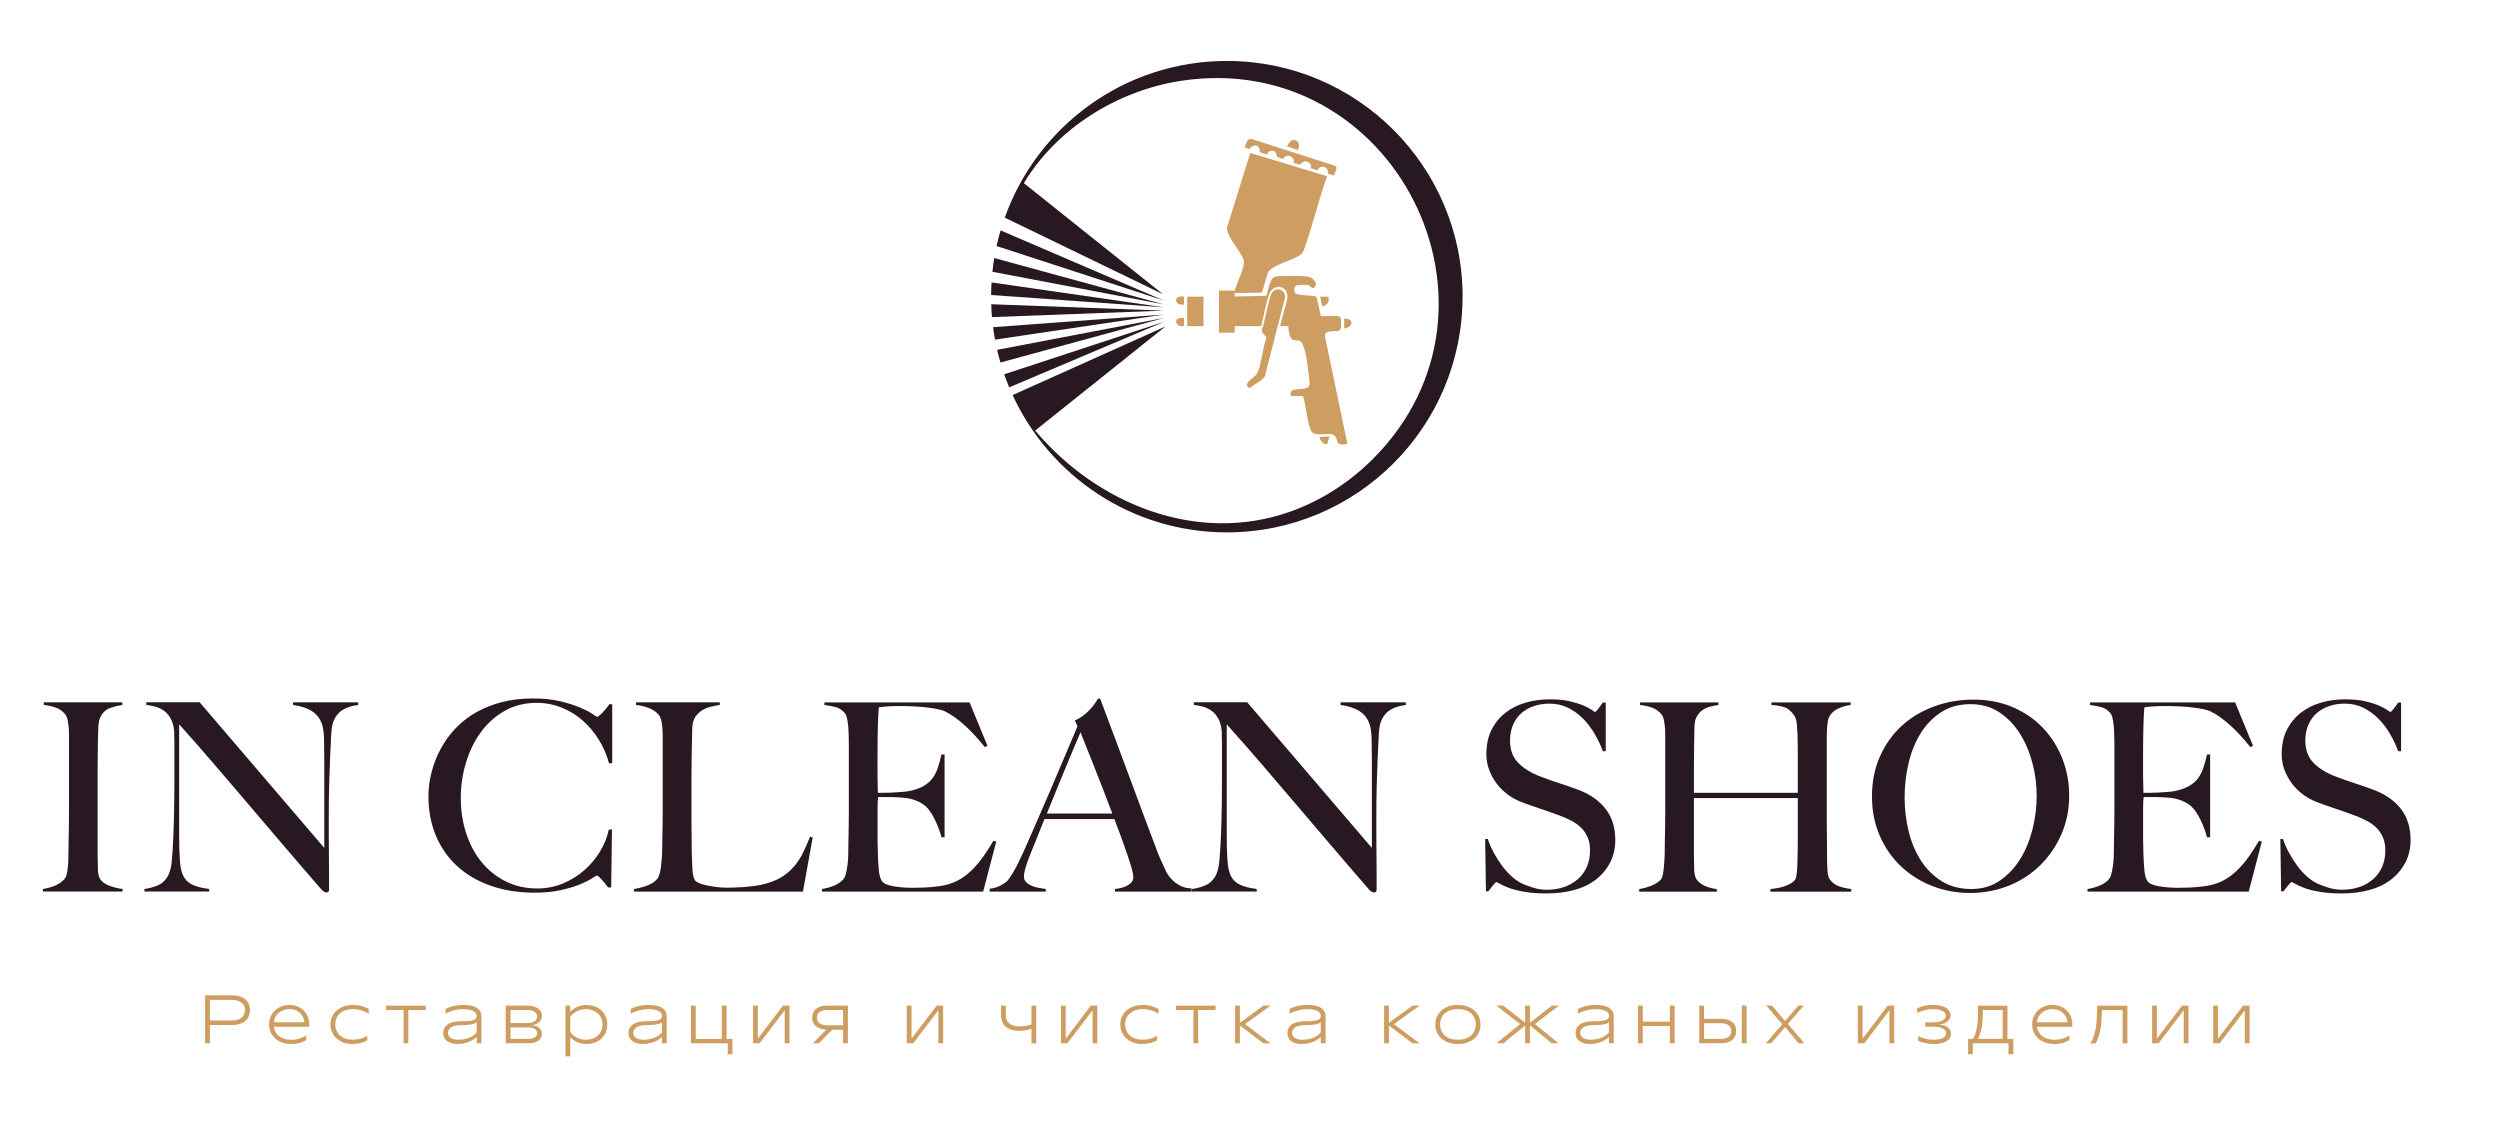 <?xml version="1.0" encoding="UTF-8"?>
<svg id="Layer_1" xmlns="http://www.w3.org/2000/svg" width="518.53" height="235.88" version="1.1" viewBox="0 0 518.53 235.88">
  <!-- Generator: Adobe Illustrator 29.1.0, SVG Export Plug-In . SVG Version: 2.1.0 Build 142)  -->
  <defs>
    <style>
      .st0 {
        fill: #281822;
      }

      .st1 {
        fill: #ce9d61;
      }
    </style>
  </defs>
  <g>
    <g>
      <path class="st1" d="M43.53,216.39h-.99v-9.95h5.46c.84,0,1.55.13,2.13.38.58.26,1.01.61,1.29,1.07.28.46.43,1,.43,1.63s-.14,1.17-.43,1.63-.72.82-1.29,1.08c-.58.26-1.29.38-2.13.38h-4.62v-.95h4.62c.93,0,1.63-.2,2.1-.58.47-.39.71-.91.71-1.56s-.24-1.16-.71-1.55c-.47-.39-1.17-.58-2.1-.58h-4.46v8.99Z"/>
      <path class="st1" d="M60.43,216.54c-.94,0-1.75-.17-2.45-.53-.7-.35-1.23-.83-1.61-1.44s-.56-1.3-.56-2.08.18-1.46.54-2.07c.36-.62.86-1.1,1.5-1.45.64-.35,1.37-.53,2.18-.53s1.51.17,2.13.52,1.11.82,1.46,1.43c.35.61.52,1.31.52,2.1v.46h-7.33c.07.54.25,1.01.56,1.42.31.41.72.72,1.25.95.53.23,1.13.34,1.81.34.63,0,1.23-.09,1.8-.28.56-.19,1-.4,1.3-.64v.98c-.3.21-.74.4-1.3.57-.56.17-1.16.25-1.8.25ZM63.15,212.03c-.05-.49-.2-.95-.46-1.36-.25-.41-.61-.74-1.06-.99-.45-.25-.97-.37-1.56-.37-.62,0-1.16.12-1.64.36s-.86.56-1.14.97-.45.88-.48,1.39h6.34Z"/>
      <path class="st1" d="M73.08,216.54c-.88,0-1.67-.17-2.35-.53-.69-.35-1.22-.83-1.61-1.45-.38-.62-.58-1.31-.58-2.07s.19-1.46.58-2.07c.38-.62.93-1.1,1.63-1.45.7-.35,1.52-.53,2.44-.53.67,0,1.29.08,1.85.24.56.16,1.04.36,1.43.58v.99c-.4-.26-.88-.47-1.43-.66-.56-.18-1.17-.28-1.85-.28-.75,0-1.4.13-1.95.4-.55.27-.97.64-1.26,1.12-.29.48-.44,1.03-.44,1.65s.15,1.16.44,1.64c.29.48.71.85,1.24,1.12s1.15.4,1.85.4,1.29-.08,1.85-.25c.56-.17.98-.36,1.26-.57v.95c-.28.2-.71.38-1.27.53-.56.15-1.18.23-1.84.23Z"/>
      <path class="st1" d="M83.7,216.39v-6.9h-3.61v-.91h8.21v.91h-3.61v6.9h-.99Z"/>
      <path class="st1" d="M94.97,216.54c-1,0-1.75-.21-2.27-.62-.52-.41-.77-.97-.77-1.67,0-.74.31-1.33.92-1.77.61-.44,1.57-.66,2.88-.66.87,0,1.53-.04,1.99-.13.45-.09.76-.21.91-.36.15-.16.23-.37.23-.63s-.09-.49-.27-.69-.48-.37-.9-.5c-.42-.13-.97-.19-1.64-.19-.71,0-1.4.1-2.07.29-.67.2-1.2.42-1.58.66v-.98c.32-.22.82-.41,1.49-.59.67-.18,1.41-.26,2.2-.26.89,0,1.62.1,2.17.3s.96.47,1.21.82.38.76.38,1.22v5.61h-1v-1.32c-.21.23-.5.46-.88.68-.38.23-.83.42-1.34.56-.52.15-1.07.22-1.66.22ZM95.2,215.65c.58,0,1.11-.08,1.61-.23.49-.16.91-.35,1.26-.58s.61-.47.79-.7v-2.13c-.05.1-.2.19-.45.29s-.61.18-1.07.24c-.46.06-1.01.09-1.66.09-.96,0-1.66.15-2.1.44-.44.29-.66.67-.66,1.14s.19.8.56,1.06c.37.26.95.39,1.71.39Z"/>
      <path class="st1" d="M104.89,216.39v-7.81h4.38c.69,0,1.27.1,1.74.28.47.19.82.44,1.04.76.23.32.34.67.34,1.07,0,.33-.08.64-.25.92-.17.28-.4.51-.7.69-.3.18-.65.28-1.05.31v.07c.66.05,1.16.23,1.5.55.34.32.5.71.5,1.19,0,.58-.24,1.05-.72,1.42-.48.37-1.19.55-2.13.55h-4.65ZM109.48,215.48c.65,0,1.14-.11,1.45-.33s.47-.5.47-.85-.15-.65-.46-.87c-.31-.22-.79-.33-1.46-.33h-3.76v-.91h3.51c.75,0,1.3-.12,1.65-.37.35-.25.53-.58.53-.99s-.18-.73-.53-.98c-.35-.25-.9-.37-1.65-.37h-3.34v5.99h3.59Z"/>
      <path class="st1" d="M117.29,219.09v-10.51h.99v1.21h.07c.29-.34.73-.65,1.32-.93.59-.28,1.24-.42,1.95-.42.85,0,1.61.18,2.27.53.66.35,1.17.83,1.53,1.44.36.61.54,1.3.54,2.08s-.18,1.47-.54,2.08c-.36.61-.87,1.09-1.53,1.44-.66.35-1.41.53-2.27.53-.71,0-1.36-.14-1.95-.42-.59-.28-1.03-.59-1.32-.93h-.07v3.91h-.99ZM121.44,215.65c.72,0,1.34-.13,1.88-.4s.94-.64,1.22-1.12c.28-.48.43-1.03.43-1.64s-.14-1.16-.43-1.64-.69-.85-1.22-1.12c-.53-.27-1.16-.41-1.88-.41-.48,0-.94.08-1.36.24-.42.16-.78.37-1.09.61-.3.25-.54.49-.71.74v3.15c.17.25.41.49.71.74.3.25.67.45,1.09.61.42.16.87.24,1.36.24Z"/>
      <path class="st1" d="M133.4,216.54c-1,0-1.75-.21-2.27-.62-.52-.41-.77-.97-.77-1.67,0-.74.31-1.33.92-1.77.61-.44,1.57-.66,2.88-.66.87,0,1.53-.04,1.99-.13.45-.09.76-.21.91-.36.15-.16.23-.37.23-.63s-.09-.49-.27-.69-.48-.37-.9-.5c-.42-.13-.97-.19-1.64-.19-.71,0-1.4.1-2.07.29-.67.2-1.2.42-1.58.66v-.98c.32-.22.82-.41,1.49-.59.67-.18,1.41-.26,2.2-.26.89,0,1.62.1,2.17.3s.96.47,1.21.82.38.76.38,1.22v5.61h-1v-1.32c-.21.23-.5.46-.88.68-.38.23-.83.42-1.34.56-.52.15-1.07.22-1.66.22ZM133.63,215.65c.58,0,1.11-.08,1.61-.23.49-.16.91-.35,1.26-.58s.61-.47.79-.7v-2.13c-.05.1-.2.19-.45.29s-.61.18-1.07.24c-.46.06-1.01.09-1.66.09-.96,0-1.66.15-2.1.44-.44.29-.66.67-.66,1.14s.19.8.56,1.06c.37.26.95.39,1.71.39Z"/>
      <path class="st1" d="M150.94,218.67v-2.27h-7.63v-7.81h.99v6.9h5.41v-6.9h.99v6.9h1.22v3.18h-1Z"/>
      <path class="st1" d="M156.2,216.39v-7.81h.99v6.76h.07l5.14-6.76h1.35v7.81h-.99v-6.76h-.07l-5.14,6.76h-1.35Z"/>
      <path class="st1" d="M168.59,216.39l2.77-2.81v-.03c-.37,0-.78-.07-1.22-.22-.45-.15-.84-.4-1.18-.77-.34-.36-.51-.85-.51-1.47,0-.51.12-.96.35-1.33.23-.37.59-.66,1.07-.87s1.08-.31,1.8-.31h4.19v7.81h-.99v-2.81h-2.26l-2.77,2.81h-1.24ZM171.66,212.67h3.2v-3.18h-3.2c-.75,0-1.3.14-1.67.43-.37.29-.55.68-.55,1.17s.18.87.55,1.15c.37.28.92.43,1.66.43Z"/>
      <path class="st1" d="M188.07,216.39v-7.81h.99v6.76h.07l5.14-6.76h1.35v7.81h-.99v-6.76h-.07l-5.14,6.76h-1.35Z"/>
      <path class="st1" d="M211.31,213.8c-1.15,0-2.05-.28-2.7-.83-.65-.55-.98-1.35-.98-2.38v-2h.99v2.04c0,.71.25,1.27.74,1.66.49.4,1.16.6,1.99.6.47,0,.94-.04,1.39-.11.45-.07.91-.19,1.38-.36v.91c-.5.16-.98.28-1.43.35-.46.08-.91.12-1.38.12ZM213.94,216.39v-7.81h.99v7.81h-.99Z"/>
      <path class="st1" d="M220.05,216.39v-7.81h.99v6.76h.07l5.14-6.76h1.35v7.81h-.99v-6.76h-.07l-5.14,6.76h-1.35Z"/>
      <path class="st1" d="M236.9,216.54c-.88,0-1.67-.17-2.35-.53-.69-.35-1.22-.83-1.61-1.45-.38-.62-.58-1.31-.58-2.07s.19-1.46.58-2.07c.38-.62.93-1.1,1.63-1.45.7-.35,1.52-.53,2.44-.53.67,0,1.29.08,1.85.24.56.16,1.04.36,1.43.58v.99c-.4-.26-.88-.47-1.43-.66-.56-.18-1.17-.28-1.85-.28-.75,0-1.4.13-1.95.4-.55.27-.97.64-1.26,1.12-.29.48-.44,1.03-.44,1.65s.15,1.16.44,1.64c.29.48.71.85,1.24,1.12s1.15.4,1.85.4,1.29-.08,1.85-.25c.56-.17.98-.36,1.26-.57v.95c-.28.2-.71.38-1.27.53-.56.15-1.18.23-1.84.23Z"/>
      <path class="st1" d="M247.52,216.39v-6.9h-3.61v-.91h8.21v.91h-3.61v6.9h-.99Z"/>
      <path class="st1" d="M256.18,216.39v-7.81h.99v3.55l4.9-3.55h1.46l-5.31,3.84,5.31,3.98h-1.46l-4.9-3.7v3.7h-.99Z"/>
      <path class="st1" d="M270.06,216.54c-1,0-1.75-.21-2.27-.62-.52-.41-.77-.97-.77-1.67,0-.74.31-1.33.92-1.77.61-.44,1.57-.66,2.88-.66.87,0,1.53-.04,1.99-.13.45-.09.76-.21.91-.36.15-.16.23-.37.23-.63s-.09-.49-.27-.69-.48-.37-.9-.5c-.42-.13-.97-.19-1.64-.19-.71,0-1.4.1-2.07.29-.67.2-1.2.42-1.58.66v-.98c.32-.22.82-.41,1.49-.59.67-.18,1.41-.26,2.2-.26.89,0,1.62.1,2.17.3s.96.47,1.21.82.38.76.38,1.22v5.61h-1v-1.32c-.21.23-.5.46-.88.68-.38.23-.83.42-1.34.56-.52.15-1.07.22-1.66.22ZM270.28,215.65c.58,0,1.11-.08,1.61-.23.49-.16.91-.35,1.26-.58s.61-.47.79-.7v-2.13c-.05.1-.2.19-.45.29s-.61.18-1.07.24c-.46.06-1.01.09-1.66.09-.96,0-1.66.15-2.1.44-.44.29-.66.67-.66,1.14s.19.8.56,1.06c.37.26.95.39,1.71.39Z"/>
      <path class="st1" d="M287.08,216.39v-7.81h.99v3.55l4.9-3.55h1.46l-5.31,3.84,5.31,3.98h-1.46l-4.9-3.7v3.7h-.99Z"/>
      <path class="st1" d="M302.39,216.54c-.96,0-1.79-.17-2.49-.53-.71-.35-1.25-.83-1.63-1.45-.38-.62-.57-1.31-.57-2.07s.19-1.46.57-2.07c.38-.62.92-1.1,1.63-1.45.71-.35,1.54-.53,2.49-.53s1.79.18,2.49.53c.71.35,1.25.83,1.63,1.45.38.62.57,1.31.57,2.07s-.19,1.46-.57,2.07c-.38.62-.92,1.1-1.63,1.45-.71.35-1.54.53-2.49.53ZM302.39,215.65c.78,0,1.44-.13,2-.4s.98-.64,1.26-1.12.43-1.03.43-1.66-.14-1.18-.43-1.65-.71-.85-1.26-1.12-1.22-.4-2-.4-1.44.13-2,.4-.98.64-1.26,1.12-.43,1.03-.43,1.65.14,1.18.43,1.66.71.85,1.26,1.12,1.22.4,2,.4Z"/>
      <path class="st1" d="M310.39,216.39l4.9-3.99-4.94-3.82h1.42l4.56,3.54v-3.54h.99v3.54l4.56-3.54h1.42l-4.94,3.82,4.9,3.99h-1.42l-4.52-3.71v3.71h-.99v-3.71l-4.52,3.71h-1.42Z"/>
      <path class="st1" d="M329.83,216.54c-1,0-1.75-.21-2.27-.62-.52-.41-.77-.97-.77-1.67,0-.74.31-1.33.92-1.77.61-.44,1.57-.66,2.88-.66.87,0,1.53-.04,1.99-.13.45-.09.76-.21.91-.36.15-.16.23-.37.23-.63s-.09-.49-.27-.69-.48-.37-.9-.5c-.42-.13-.97-.19-1.64-.19-.71,0-1.4.1-2.07.29-.67.2-1.2.42-1.58.66v-.98c.32-.22.82-.41,1.49-.59.67-.18,1.41-.26,2.2-.26.89,0,1.62.1,2.17.3s.96.47,1.21.82.38.76.38,1.22v5.61h-1v-1.32c-.21.23-.5.46-.88.68-.38.23-.83.42-1.34.56-.52.15-1.07.22-1.66.22ZM330.05,215.65c.58,0,1.11-.08,1.61-.23.49-.16.91-.35,1.26-.58s.61-.47.79-.7v-2.13c-.05.1-.2.19-.45.29s-.61.18-1.07.24c-.46.06-1.01.09-1.66.09-.96,0-1.66.15-2.1.44-.44.29-.66.67-.66,1.14s.19.8.56,1.06c.37.26.95.39,1.71.39Z"/>
      <path class="st1" d="M339.74,216.39v-7.81h.99v7.81h-.99ZM340.57,212.81v-.91h5.95v.91h-5.95ZM346.35,216.39v-7.81h.99v7.81h-.99Z"/>
      <path class="st1" d="M356.9,211.31c1.06,0,1.86.23,2.4.68s.81,1.07.81,1.86-.27,1.41-.81,1.86c-.54.45-1.34.68-2.4.68h-4.45v-7.81h.99v6.9h3.45c.74,0,1.29-.15,1.66-.44.37-.29.55-.69.55-1.19s-.18-.9-.55-1.19c-.37-.29-.92-.44-1.66-.44h-3.62v-.91h3.62ZM361.27,216.39v-7.81h.99v7.81h-.99Z"/>
      <path class="st1" d="M366.24,216.39l3.41-3.96-3.3-3.85h1.19l2.67,3.15h.07l2.71-3.15h1.14l-3.3,3.79,3.41,4.02h-1.19l-2.77-3.32h-.07l-2.84,3.32h-1.14Z"/>
      <path class="st1" d="M385.33,216.39v-7.81h.99v6.76h.07l5.14-6.76h1.35v7.81h-.99v-6.76h-.07l-5.14,6.76h-1.35Z"/>
      <path class="st1" d="M401.07,216.54c-.63,0-1.24-.07-1.83-.21-.58-.14-1.04-.29-1.39-.46v-.98c.34.2.8.38,1.38.53.58.16,1.17.23,1.79.23.92,0,1.59-.12,2-.38.42-.25.62-.58.62-.97s-.22-.73-.65-.98-1.15-.37-2.13-.37h-1.54v-.91h1.51c.63,0,1.16-.06,1.57-.19s.71-.29.9-.49c.18-.2.28-.43.28-.67s-.09-.47-.27-.68c-.18-.21-.47-.38-.87-.51-.4-.13-.9-.19-1.52-.19s-1.25.08-1.84.24-1.07.35-1.44.55v-.98c.37-.18.85-.34,1.44-.48.59-.14,1.21-.21,1.84-.21.83,0,1.52.1,2.07.3.54.2.94.46,1.2.79.26.33.38.69.38,1.09,0,.29-.09.58-.27.85s-.44.49-.77.68c-.34.18-.73.29-1.17.33v.07c.75.07,1.32.27,1.71.6.39.33.58.75.58,1.26,0,.4-.12.76-.38,1.08s-.64.58-1.18.77c-.54.2-1.21.29-2.02.29Z"/>
      <path class="st1" d="M408.21,218.67v-3.18h.98c.16-.2.32-.52.48-.97s.3-1.02.41-1.7c.11-.68.17-1.45.17-2.3v-1.93h6.12v6.9h1.22v3.18h-1v-2.27h-7.4v2.27h-1ZM410.24,215.48h5.14v-5.99h-4.13v1.02c0,1.13-.11,2.13-.32,3.01s-.44,1.53-.69,1.93v.03Z"/>
      <path class="st1" d="M426.12,216.54c-.94,0-1.75-.17-2.45-.53-.7-.35-1.23-.83-1.61-1.44s-.56-1.3-.56-2.08.18-1.46.54-2.07c.36-.62.86-1.1,1.5-1.45.64-.35,1.37-.53,2.18-.53s1.51.17,2.13.52,1.11.82,1.46,1.43c.35.61.52,1.31.52,2.1v.46h-7.33c.07.54.25,1.01.56,1.42.31.41.72.72,1.25.95.53.23,1.13.34,1.81.34.63,0,1.23-.09,1.8-.28.56-.19,1-.4,1.3-.64v.98c-.3.21-.74.4-1.3.57-.56.17-1.16.25-1.8.25ZM428.83,212.03c-.05-.49-.2-.95-.46-1.36-.25-.41-.61-.74-1.06-.99-.45-.25-.97-.37-1.56-.37-.62,0-1.16.12-1.64.36s-.86.56-1.14.97-.45.88-.48,1.39h6.34Z"/>
      <path class="st1" d="M433.59,216.3c.3-.34.59-.99.85-1.94.27-.95.42-2.1.47-3.43l.09-2.34h6.25v7.81h-.99v-6.9h-4.29l-.06,1.52c-.05,1.35-.2,2.49-.47,3.45-.27.95-.54,1.6-.82,1.94h-1.02v-.1Z"/>
      <path class="st1" d="M446.37,216.39v-7.81h.99v6.76h.07l5.14-6.76h1.35v7.81h-.99v-6.76h-.07l-5.14,6.76h-1.35Z"/>
      <path class="st1" d="M459.04,216.39v-7.81h.99v6.76h.07l5.14-6.76h1.35v7.81h-.99v-6.76h-.07l-5.14,6.76h-1.35Z"/>
    </g>
    <g>
      <path class="st0" d="M8.9,184.93v-.54c.91-.15,1.75-.38,2.54-.71.78-.33,1.45-.8,1.99-1.42.18-.22.32-.53.41-.93.09-.4.16-.87.22-1.42s.09-1.12.11-1.72c.02-.6.03-1.19.03-1.77,0-.51,0-1.2.03-2.07.02-.87.04-1.83.05-2.86.02-1.04.03-2.1.03-3.19v-15.76c0-.65-.03-1.26-.08-1.83s-.14-1.07-.25-1.53-.27-.81-.49-1.06c-.51-.62-1.14-1.06-1.88-1.34-.74-.27-1.59-.46-2.54-.57v-.54h16.31v.54c-.76.11-1.58.31-2.45.6-.87.29-1.55.87-2.02,1.75-.33.62-.5,1.4-.52,2.34-.02.95-.04,1.84-.08,2.67,0,.91,0,1.81-.03,2.7s-.03,1.79-.03,2.7v18.27c0,1.05.02,2.07.05,3.05.04.98.2,1.67.49,2.07.44.62,1.12,1.09,2.07,1.42.95.33,1.8.53,2.56.6v.54H8.9Z"/>
      <path class="st0" d="M71.05,147.25c-.82.51-1.45,1.29-1.88,2.34-.25.54-.42,1.55-.49,3.03-.07,1.47-.15,3.04-.22,4.72-.07,1.56-.13,3.41-.19,5.54s-.08,4.41-.08,6.84v3.49c0,1.27,0,2.57.03,3.9.02,1.33.03,2.64.03,3.95v3.54c0,.15-.05.26-.14.36-.09.09-.23.14-.41.14-.29,0-.62-.18-.98-.55-3.09-3.56-5.91-6.83-8.45-9.82-2.55-2.98-4.97-5.83-7.28-8.54-2.31-2.71-4.57-5.35-6.79-7.94-2.22-2.58-4.56-5.25-7.04-8.02v23.02c0,1.85.04,3.53.14,5.02.09,1.49.32,2.6.68,3.33.4.84,1.03,1.46,1.88,1.88.86.42,2.03.72,3.52.9v.54h-13.42v-.54c.87-.11,1.75-.34,2.62-.68.87-.34,1.56-.92,2.07-1.72.51-.76.84-1.89.98-3.38s.25-3.27.33-5.35c.07-1.56.13-3.41.16-5.54.04-2.13.05-4.41.05-6.85v-6.65c0-.73-.02-1.62-.05-2.67-.11-1.05-.37-1.92-.76-2.59-.4-.67-.87-1.2-1.42-1.58-.55-.38-1.14-.65-1.77-.82-.64-.16-1.25-.28-1.83-.35v-.54h11.07l25.85,30.21v-18.54c0-1.45-.02-2.84-.05-4.17-.04-1.33-.2-2.37-.49-3.13-.37-1.02-1.01-1.85-1.94-2.48-.93-.63-2.26-1.08-4.01-1.34v-.54h13.53v.54c-1.35.18-2.43.53-3.24,1.04Z"/>
      <path class="st0" d="M126.32,158.32c-.47-1.75-1.18-3.38-2.13-4.91s-2.06-2.85-3.35-3.98c-1.29-1.12-2.75-2.02-4.36-2.67-1.62-.65-3.34-.98-5.15-.98-2.51,0-4.74.56-6.71,1.69-1.96,1.13-3.61,2.62-4.94,4.47-1.33,1.85-2.34,3.95-3.05,6.3s-1.06,4.75-1.06,7.23c0,2.62.37,5.07,1.12,7.36.74,2.29,1.81,4.28,3.19,5.97,1.38,1.69,3.05,3.03,5.02,4.01,1.96.98,4.14,1.47,6.54,1.47,1.89,0,3.66-.35,5.32-1.04,1.65-.69,3.12-1.6,4.42-2.73s2.38-2.43,3.27-3.9c.89-1.47,1.5-2.99,1.83-4.55h.65l-.16,12h-.66c-.44-.62-.89-1.18-1.36-1.69-.47-.51-.8-.76-.98-.76-.07,0-.4.19-.98.57-.58.38-1.42.8-2.51,1.25-1.09.46-2.42.85-3.98,1.2s-3.36.52-5.4.52c-3.38,0-6.44-.48-9.16-1.45-2.73-.96-5.04-2.33-6.96-4.09-1.91-1.76-3.37-3.87-4.39-6.33s-1.53-5.15-1.53-8.1c0-.65.04-1.4.13-2.23.09-.84.25-1.73.49-2.67.24-.95.56-1.94.98-2.97.42-1.04.96-2.08,1.61-3.13.76-1.24,1.71-2.42,2.84-3.54s2.46-2.12,3.98-2.97c1.53-.85,3.25-1.54,5.18-2.04s4.09-.76,6.49-.76c2.18,0,4.09.2,5.73.6s3,.84,4.09,1.31c1.09.47,1.93.91,2.51,1.31.58.4.91.6.98.6s.21-.08.41-.25c.2-.16.42-.36.65-.6s.48-.51.74-.82.49-.63.71-.96h.6v12.22l-.65.05Z"/>
      <path class="st0" d="M166.52,184.93h-35.01v-.54c.91-.15,1.81-.38,2.7-.71.89-.33,1.59-.78,2.1-1.37.18-.22.34-.54.46-.95s.23-.9.3-1.45c.07-.54.14-1.12.19-1.72s.08-1.19.08-1.77c0-.51,0-1.2.03-2.07.02-.87.04-1.83.05-2.86.02-1.04.03-2.1.03-3.19v-15.65c0-.65-.03-1.26-.08-1.83-.05-.56-.13-1.06-.24-1.5-.11-.44-.27-.78-.49-1.04-.51-.62-1.19-1.09-2.04-1.42-.85-.33-1.75-.54-2.7-.65v-.54h17.4v.54c-.47.07-1.04.18-1.69.33-.65.14-1.27.38-1.85.71-.58.33-1.08.79-1.5,1.39-.42.6-.65,1.39-.68,2.37-.04,1.27-.06,2.44-.08,3.49-.02,1.06-.04,2.09-.05,3.11-.02,1.02-.03,2.07-.03,3.16v9.93c0,.95,0,1.92.03,2.92.02,1,.03,2.12.03,3.35.04,1.16.08,2.27.14,3.33.05,1.05.24,1.84.57,2.35.14.18.44.36.87.54.44.18.96.34,1.58.46.62.13,1.29.24,2.02.33.73.09,1.45.14,2.18.14.29,0,.75,0,1.39-.03.63-.02,1.34-.05,2.1-.11s1.54-.14,2.34-.25c.8-.11,1.51-.25,2.13-.44,1.46-.4,2.66-.93,3.63-1.58s1.79-1.41,2.48-2.26c.69-.85,1.27-1.78,1.74-2.78.47-1,.93-2.04,1.37-3.13l.54.16-2.02,11.24Z"/>
      <path class="st0" d="M203.87,184.93h-33.38v-.54c.91-.15,1.75-.38,2.54-.71.78-.33,1.43-.78,1.94-1.37.18-.22.33-.54.44-.95s.21-.9.3-1.45c.09-.54.15-1.12.19-1.72.04-.6.05-1.19.05-1.77,0-.51,0-1.2.03-2.07.02-.87.04-1.83.05-2.86.02-1.04.03-2.1.03-3.19v-13.8c0-.65,0-1.33-.03-2.02-.02-.69-.05-1.34-.11-1.96-.05-.62-.15-1.17-.27-1.66-.13-.49-.3-.85-.52-1.06-.54-.58-1.13-.96-1.74-1.12-.62-.16-1.42-.32-2.4-.46v-.54h30.11l3.71,9-.55.27c-2.95-3.67-5.71-6.14-8.29-7.42-.62-.29-1.76-.54-3.44-.76-1.67-.22-3.71-.33-6.11-.33-.76,0-1.55.03-2.37.08-.82.05-1.41.12-1.77.19-.07.58-.14,1.78-.19,3.6-.05,1.82-.08,3.93-.08,6.33v3.49c0,.95,0,1.72.03,2.32.02.6.03,1.06.03,1.39v.6h1.09c.54,0,1.17-.02,1.88-.05.71-.04,1.42-.08,2.13-.14s1.3-.14,1.77-.25c1.09-.25,2-.6,2.73-1.04.73-.44,1.32-.96,1.77-1.58.45-.62.82-1.34,1.09-2.15s.52-1.74.74-2.75h.65v17.18h-.65c-.29-1.16-.74-2.36-1.34-3.6s-1.23-2.16-1.88-2.78c-.58-.51-1.28-.93-2.1-1.25-.82-.33-1.77-.53-2.86-.6-.54-.04-1-.06-1.36-.08-.36-.02-.73-.03-1.09-.03h-2.51c-.07.51-.11,1.25-.11,2.24v6.54c0,.58,0,1.14.03,1.66.02.53.03.97.03,1.34.04,1.16.1,2.26.19,3.3.09,1.04.3,1.81.63,2.32.33.51,1.11.87,2.35,1.09,1.24.22,2.58.33,4.04.33.62,0,1.41-.02,2.37-.05.96-.04,1.97-.13,3.03-.27,1.16-.14,2.24-.43,3.22-.84.98-.42,1.93-1.01,2.84-1.77s1.79-1.7,2.65-2.81c.85-1.11,1.73-2.45,2.64-4.01l.6.16-2.73,10.42Z"/>
      <path class="st0" d="M231.25,184.93v-.54c.11,0,.37-.04.79-.11s.85-.2,1.31-.38c.45-.18.85-.44,1.2-.76.35-.33.52-.74.52-1.25,0-.33-.1-.86-.3-1.61-.2-.74-.48-1.65-.85-2.73s-.78-2.26-1.25-3.57-.98-2.67-1.53-4.09h-14.51c-.54,1.38-1.07,2.7-1.58,3.95-.51,1.26-1.02,2.52-1.53,3.79-.76,1.96-1.15,3.35-1.15,4.14,0,.47.14.87.44,1.17.29.31.66.56,1.12.76.46.2.95.35,1.47.44.53.09,1.03.17,1.5.25v.54h-11.62v-.6c.95-.11,1.75-.36,2.43-.76.67-.4,1.06-.67,1.17-.82.25-.25.67-.85,1.25-1.8.58-.95,1.29-2.34,2.13-4.2.76-1.71,1.62-3.65,2.56-5.84s1.92-4.43,2.92-6.73,1.99-4.64,2.97-6.98c.98-2.35,1.91-4.54,2.78-6.57l-.55-1.2c.66-.29,1.25-.63,1.77-1.04s.99-.82,1.39-1.25c.4-.44.74-.86,1.01-1.26.27-.4.48-.73.63-.98h.44c1.13,3.02,2.2,5.88,3.22,8.59,1.02,2.71,1.99,5.32,2.92,7.83.93,2.51,1.83,4.94,2.7,7.28.87,2.34,1.74,4.66,2.62,6.95.4,1.13.77,2.06,1.12,2.81.34.75.73,1.59,1.17,2.54.07.15.24.4.49.76.25.37.59.74,1.01,1.12.42.38.94.72,1.55,1.01.62.29,1.34.46,2.18.49v.65h-15.93ZM224.11,151.88c-.22.47-.54,1.22-.96,2.24s-.94,2.25-1.55,3.71c-.62,1.45-1.3,3.1-2.04,4.94s-1.55,3.83-2.43,5.97h13.58c-.62-1.63-1.25-3.27-1.88-4.91-.64-1.63-1.25-3.21-1.85-4.72-.6-1.51-1.15-2.89-1.64-4.14-.49-1.26-.9-2.28-1.23-3.08Z"/>
      <path class="st0" d="M288.33,147.25c-.82.51-1.45,1.29-1.88,2.34-.25.54-.42,1.55-.49,3.03-.07,1.47-.15,3.04-.22,4.72-.07,1.56-.13,3.41-.19,5.54s-.08,4.41-.08,6.84v3.49c0,1.27,0,2.57.03,3.9.02,1.33.03,2.64.03,3.95v3.54c0,.15-.05.26-.14.36-.09.09-.23.14-.41.14-.29,0-.62-.18-.98-.55-3.09-3.56-5.91-6.83-8.45-9.82-2.55-2.98-4.97-5.83-7.28-8.54-2.31-2.71-4.57-5.35-6.79-7.94-2.22-2.58-4.56-5.25-7.04-8.02v23.02c0,1.85.04,3.53.14,5.02.09,1.49.32,2.6.68,3.33.4.84,1.03,1.46,1.88,1.88.86.42,2.03.72,3.52.9v.54h-13.42v-.54c.87-.11,1.75-.34,2.62-.68.87-.34,1.56-.92,2.07-1.72.51-.76.84-1.89.98-3.38s.25-3.27.33-5.35c.07-1.56.13-3.41.16-5.54.04-2.13.05-4.41.05-6.85v-6.65c0-.73-.02-1.62-.05-2.67-.11-1.05-.37-1.92-.76-2.59-.4-.67-.87-1.2-1.42-1.58-.55-.38-1.14-.65-1.77-.82-.64-.16-1.25-.28-1.83-.35v-.54h11.07l25.85,30.21v-18.54c0-1.45-.02-2.84-.05-4.17-.04-1.33-.2-2.37-.49-3.13-.37-1.02-1.01-1.85-1.94-2.48-.93-.63-2.26-1.08-4.01-1.34v-.54h13.53v.54c-1.35.18-2.43.53-3.24,1.04Z"/>
      <path class="st0" d="M333.97,178.88c-.71,1.38-1.69,2.56-2.95,3.54-1.25.98-2.75,1.71-4.5,2.18s-3.65.71-5.73.71c-1.78,0-3.31-.11-4.58-.33-1.27-.22-2.33-.48-3.16-.79-.84-.31-1.46-.59-1.88-.85-.42-.25-.68-.38-.79-.38s-.35.22-.71.66c-.37.44-.69.85-.98,1.25h-.49l-.16-10.85h.54c.33.98.75,1.94,1.25,2.86.51.93,1.06,1.8,1.66,2.62s1.24,1.54,1.91,2.15c.67.62,1.32,1.09,1.94,1.42.62.33,1.44.65,2.45.98s2,.49,2.95.49c2.69,0,4.87-.74,6.54-2.21s2.51-3.46,2.51-5.97c0-1.02-.16-1.91-.49-2.67-.33-.76-.77-1.43-1.34-1.99-.56-.56-1.23-1.04-1.99-1.45-.76-.4-1.58-.76-2.46-1.09-.87-.33-1.63-.6-2.29-.82-.65-.22-1.26-.43-1.83-.63-.56-.2-1.14-.4-1.75-.6-.6-.2-1.32-.46-2.15-.79-.95-.36-1.85-.86-2.73-1.5-.87-.64-1.63-1.38-2.29-2.24-.66-.85-1.18-1.8-1.58-2.84-.4-1.04-.6-2.13-.6-3.3,0-1.96.36-3.65,1.07-5.07s1.68-2.6,2.89-3.54c1.21-.95,2.61-1.64,4.19-2.1s3.25-.68,4.99-.68c1.64,0,3.04.13,4.2.41s2.12.57,2.86.9c.75.33,1.31.63,1.69.9.38.27.59.41.63.41.11,0,.34-.22.68-.65.35-.44.66-.87.96-1.31h.6v10.09h-.6c-.44-1.2-1-2.39-1.69-3.57s-1.49-2.24-2.4-3.16c-.91-.93-1.95-1.68-3.11-2.26-1.16-.58-2.46-.87-3.87-.87-1.13,0-2.19.16-3.19.49-1,.33-1.87.82-2.62,1.47-.74.65-1.33,1.46-1.74,2.43-.42.96-.63,2.06-.63,3.3,0,1.93.58,3.47,1.74,4.63,1.16,1.16,2.67,2.09,4.52,2.78.72.29,1.4.54,2.04.76s1.26.43,1.88.63c.62.2,1.24.41,1.88.63.63.22,1.3.46,1.99.71,2.47.91,4.38,2.23,5.74,3.96,1.36,1.73,2.04,3.88,2.04,6.46,0,1.74-.35,3.31-1.06,4.69Z"/>
      <path class="st0" d="M367.21,184.93v-.54c1.34-.11,2.47-.36,3.38-.74.91-.38,1.51-.81,1.8-1.28.07-.11.13-.33.19-.65.05-.33.1-.71.14-1.14.04-.44.06-.89.08-1.36.02-.47.03-.93.03-1.36.04-1.2.05-2.44.05-3.71v-8.62h-21.54v11.73c0,1.05.02,2.07.05,3.05.04.98.2,1.67.49,2.07.44.62,1.05,1.09,1.86,1.42.8.33,1.58.53,2.34.6v.54h-16.09v-.54c.91-.15,1.78-.39,2.62-.74s1.47-.77,1.91-1.28c.14-.18.26-.48.35-.9.09-.42.16-.9.22-1.45.05-.55.1-1.14.14-1.77.04-.63.05-1.24.05-1.83,0-.51,0-1.2.03-2.07.02-.87.04-1.83.05-2.86.02-1.04.03-2.1.03-3.19v-15.76c0-.65-.03-1.26-.08-1.83-.05-.56-.13-1.07-.24-1.53s-.27-.81-.49-1.06c-.51-.62-1.14-1.06-1.88-1.34-.75-.27-1.59-.46-2.54-.57v-.54h16.25v.54c-.51.07-1.05.18-1.64.33-.58.14-1.11.37-1.58.68s-.87.74-1.2,1.28c-.33.54-.51,1.24-.54,2.07-.04,1.27-.06,2.64-.08,4.12-.02,1.47-.03,2.88-.03,4.23v5.51h21.54v-8.78c0-.95-.02-2.02-.05-3.22-.04-.69-.08-1.41-.14-2.15-.05-.74-.23-1.35-.52-1.83-.65-.98-1.4-1.59-2.24-1.83-.84-.23-1.67-.37-2.51-.41v-.54h16.42v.54c-.87.11-1.73.35-2.56.74-.84.38-1.46.94-1.85,1.66-.15.25-.26.61-.33,1.06-.07.46-.13.96-.16,1.53-.04.56-.05,1.14-.05,1.72v17.83c0,1.02,0,2.07.03,3.16.02,1.09.03,2.29.03,3.6,0,1.05.03,2.03.08,2.92s.19,1.5.41,1.83c.47.73,1.11,1.24,1.91,1.53.8.29,1.67.49,2.62.6v.54h-16.74Z"/>
      <path class="st0" d="M427.53,173.1c-1.09,2.47-2.57,4.62-4.45,6.44-1.87,1.82-4.05,3.22-6.54,4.2-2.49.98-5.13,1.47-7.93,1.47s-5.38-.48-7.85-1.45c-2.47-.96-4.64-2.33-6.49-4.09-1.86-1.76-3.32-3.87-4.39-6.33-1.07-2.46-1.61-5.15-1.61-8.1,0-3.12.56-5.94,1.69-8.43,1.12-2.49,2.64-4.6,4.55-6.33,1.91-1.73,4.14-3.05,6.71-3.98,2.56-.93,5.26-1.39,8.1-1.39,3.09,0,5.86.55,8.32,1.64,2.45,1.09,4.54,2.55,6.24,4.39s3.02,3.96,3.93,6.35c.91,2.4,1.36,4.91,1.36,7.53,0,2.91-.54,5.6-1.64,8.07ZM421.56,158.37c-.56-2.25-1.42-4.3-2.56-6.13s-2.57-3.33-4.28-4.47c-1.71-1.15-3.73-1.72-6.05-1.72s-4.41.57-6.13,1.72c-1.73,1.14-3.14,2.63-4.25,4.45s-1.93,3.88-2.46,6.19-.79,4.64-.79,7.01.29,4.85.87,7.14,1.45,4.31,2.59,6.05c1.14,1.74,2.58,3.14,4.31,4.2,1.73,1.05,3.73,1.58,6.03,1.58s4.28-.58,5.97-1.75,3.1-2.66,4.23-4.5,1.97-3.9,2.54-6.19c.56-2.29.85-4.58.85-6.87s-.28-4.46-.85-6.71Z"/>
      <path class="st0" d="M466.36,184.93h-33.38v-.54c.91-.15,1.75-.38,2.54-.71.78-.33,1.43-.78,1.94-1.37.18-.22.33-.54.44-.95s.21-.9.3-1.45c.09-.54.15-1.12.19-1.72.04-.6.05-1.19.05-1.77,0-.51,0-1.2.03-2.07.02-.87.04-1.83.05-2.86.02-1.04.03-2.1.03-3.19v-13.8c0-.65,0-1.33-.03-2.02-.02-.69-.05-1.34-.11-1.96-.05-.62-.15-1.17-.27-1.66-.13-.49-.3-.85-.52-1.06-.54-.58-1.13-.96-1.74-1.12-.62-.16-1.42-.32-2.4-.46v-.54h30.11l3.71,9-.55.27c-2.95-3.67-5.71-6.14-8.29-7.42-.62-.29-1.76-.54-3.44-.76-1.67-.22-3.71-.33-6.11-.33-.76,0-1.55.03-2.37.08-.82.05-1.41.12-1.77.19-.07.58-.14,1.78-.19,3.6-.05,1.82-.08,3.93-.08,6.33v3.49c0,.95,0,1.72.03,2.32.02.6.03,1.06.03,1.39v.6h1.09c.54,0,1.17-.02,1.88-.05.71-.04,1.42-.08,2.13-.14s1.3-.14,1.77-.25c1.09-.25,2-.6,2.73-1.04.73-.44,1.32-.96,1.77-1.58.45-.62.82-1.34,1.09-2.15s.52-1.74.74-2.75h.65v17.18h-.65c-.29-1.16-.74-2.36-1.34-3.6s-1.23-2.16-1.88-2.78c-.58-.51-1.28-.93-2.1-1.25-.82-.33-1.77-.53-2.86-.6-.54-.04-1-.06-1.36-.08-.36-.02-.73-.03-1.09-.03h-2.51c-.07.51-.11,1.25-.11,2.24v6.54c0,.58,0,1.14.03,1.66.02.53.03.97.03,1.34.04,1.16.1,2.26.19,3.3.09,1.04.3,1.81.63,2.32.33.51,1.11.87,2.35,1.09,1.24.22,2.58.33,4.04.33.62,0,1.41-.02,2.37-.05.96-.04,1.97-.13,3.03-.27,1.16-.14,2.24-.43,3.22-.84.98-.42,1.93-1.01,2.84-1.77s1.79-1.7,2.65-2.81c.85-1.11,1.73-2.45,2.64-4.01l.6.16-2.73,10.42Z"/>
      <path class="st0" d="M498.9,178.88c-.71,1.38-1.69,2.56-2.95,3.54-1.25.98-2.75,1.71-4.5,2.18-1.75.47-3.65.71-5.73.71-1.78,0-3.31-.11-4.58-.33-1.27-.22-2.33-.48-3.16-.79s-1.46-.59-1.88-.85-.68-.38-.79-.38-.35.22-.71.66c-.36.44-.69.85-.98,1.25h-.49l-.16-10.85h.55c.33.98.74,1.94,1.25,2.86.51.93,1.06,1.8,1.66,2.62.6.82,1.23,1.54,1.91,2.15.67.62,1.32,1.09,1.94,1.42.62.33,1.44.65,2.46.98,1.02.33,2,.49,2.95.49,2.69,0,4.87-.74,6.54-2.21,1.67-1.47,2.51-3.46,2.51-5.97,0-1.02-.16-1.91-.49-2.67-.33-.76-.77-1.43-1.34-1.99-.56-.56-1.23-1.04-1.99-1.45-.76-.4-1.58-.76-2.45-1.09-.87-.33-1.64-.6-2.29-.82s-1.26-.43-1.83-.63c-.56-.2-1.15-.4-1.75-.6s-1.32-.46-2.15-.79c-.95-.36-1.85-.86-2.73-1.5s-1.64-1.38-2.29-2.24c-.65-.85-1.18-1.8-1.58-2.84s-.6-2.13-.6-3.3c0-1.96.36-3.65,1.08-5.07.72-1.42,1.68-2.6,2.89-3.54,1.21-.95,2.61-1.64,4.19-2.1,1.58-.46,3.24-.68,4.99-.68,1.63,0,3.04.13,4.2.41,1.16.27,2.12.57,2.86.9.74.33,1.31.63,1.69.9.38.27.59.41.63.41.11,0,.33-.22.68-.65.34-.44.66-.87.95-1.31h.6v10.09h-.6c-.44-1.2-1-2.39-1.69-3.57-.69-1.18-1.49-2.24-2.4-3.16-.91-.93-1.95-1.68-3.11-2.26-1.16-.58-2.45-.87-3.87-.87-1.13,0-2.19.16-3.19.49-1,.33-1.87.82-2.62,1.47-.75.65-1.33,1.46-1.75,2.43-.42.96-.63,2.06-.63,3.3,0,1.93.58,3.47,1.74,4.63,1.16,1.16,2.66,2.09,4.52,2.78.72.29,1.4.54,2.04.76s1.26.43,1.88.63c.62.2,1.24.41,1.88.63.63.22,1.3.46,1.99.71,2.46.91,4.38,2.23,5.74,3.96s2.04,3.88,2.04,6.46c0,1.74-.36,3.31-1.06,4.69Z"/>
    </g>
  </g>
  <g>
    <g>
      <path class="st1" d="M270.21,62.53c1.83-.17,2.43,2.55.78,3.2-2.41.96-3.3-2.97-.78-3.2Z"/>
      <path class="st1" d="M263.2,67.29c-.7-.65-.1-1.95.92-1.49,1.24.56-.06,2.29-.92,1.49Z"/>
      <path class="st1" d="M265.38,63.59c-.59.58-1.94.08-1.49-.92.57-1.27,2.31.12,1.49.92Z"/>
    </g>
    <path class="st0" d="M241.46,65.94l-33.96,9.25c-.25-.87-.48-1.74-.69-2.63l34.64-6.62Z"/>
    <path class="st0" d="M241.4,65.24l-35.02,5.2c-.16-.85-.29-1.71-.4-2.58l35.43-2.62Z"/>
    <path class="st0" d="M241.4,64.43l-35.65,1.34c-.08-.88-.13-1.77-.16-2.67l35.81,1.33Z"/>
    <path class="st0" d="M241.4,63.14l-35.56-6.77c.1-.96.23-1.91.38-2.85l35.18,9.62Z"/>
    <path class="st0" d="M241.4,62.34l-34.7-11.31c.24-1.09.51-2.17.83-3.24l33.87,14.55Z"/>
    <path class="st0" d="M241.56,66.69l-32.24,13.65c-.37-.89-.72-1.79-1.03-2.71l33.28-10.94Z"/>
    <path class="st0" d="M241.4,63.74l-35.83-2.55c0-.88.03-1.74.09-2.61l35.74,5.16Z"/>
    <path class="st1" d="M245.59,61.53v1.61c-1.91.45-2.47-2.01,0-1.61Z"/>
    <path class="st1" d="M245.59,65.99v1.61c-1.91.45-2.47-2.01,0-1.61Z"/>
    <path class="st1" d="M249.62,61.55v6.1h-3.38v-6.12c.78-.02,1.57.02,2.35,0,.41,0,.71,0,1.04.01Z"/>
    <path class="st1" d="M262.64,70.27c.1-.84-1.07-1.05-.93-1.86.82-2.27,1.08-5.2,1.97-7.4.68-1.67,3.06-1.1,2.85.74l-4.19,16.3c-.09.51-3.22,2.46-3.22,2.46,0,0-.34-.33-.41-.43-.48-.77,1.42-1.83,1.81-2.31,1.04-1.29,1.37-5.79,2.11-7.49Z"/>
    <path class="st1" d="M269.2,31.12l-2.3-.76c.64-1.11,1.04-1.43,1.7-1.28,1.38.3.61,2.05.61,2.05Z"/>
    <path class="st1" d="M254.47,47.29l4.84-15.56,15.94,4.82c-1.68,4.69-2.82,9.61-4.47,14.3-.58,1.65-.47,1.78-2.08,2.59-1.45.73-4.94,1.69-5.66,3.04-.32.6-1.16,4.09-1.35,4.21l-5.62.1c-.24-.14.09-.74.16-.97.44-1.37,1.9-4.37,1.77-5.62-.03-.33-.2-.66-.34-.96-.73-1.52-3.29-4.42-3.18-5.97Z"/>
    <path class="st1" d="M273.8,61.53h1.7c.38.97-.33,1.93-1.22,2.02l-.48-2.02Z"/>
    <path class="st1" d="M273.8,90.62l1.93-.08-.39,1.47c-.98.49-1.82-1.2-1.55-1.39Z"/>
    <path class="st1" d="M259.66,28.85l17.18,5.51c.2.06.36.24.36.45,0,.46-.42,1.25-.52,1.62-.77-.25-1.24-.39-1.24-.39,0,0,.15-1.05-.66-1.36-1.09-.43-1.51.64-1.51.64l-1.37-.4s.26-1.03-.78-1.4c-.89-.31-1.42.62-1.42.62l-1.35-.34s.24-1.04-.78-1.41-1.45.58-1.45.58l-1.27-.45s-.02-.39-.19-.76c-.4-.88-1.63-.53-1.91.29l-1.51-.51c.35-1.42-1.4-1.88-2.04-.62l-1.03-.33c.32-.86.51-2.01,1.49-1.73Z"/>
    <path class="st1" d="M278.8,68.14v-2.1c2.1.09,1.92,1.77,0,2.1Z"/>
    <path class="st1" d="M254.46,61.53l8.2-.18c.41-1.06.62-3.69,1.9-3.98.9-.2,5.54-.16,6.58-.04,1.12.13,2.3,1.4,1.53,2.26-.47.52-.94-.4-1.37-.48-.43-.08-1.92-.05-2.35.07-.57.15-.55,1.08-.39,1.54.35.6,3.73.53,4.49.79l.92,4.04c.74.14,3.54-.23,3.95.16.36.35.36,2.39,0,2.75-.54.53-3.08-.26-3.13,1.2l4.64,22.23c-.09.32-.84.32-1.36.26-.31-.04-.58-.24-.67-.54-.17-.51-.3-1.27-1.01-1.48-1.14-.35-3.47.38-4.29-.54-.82-.91-1.31-6.02-1.84-7.43h-2.34c-.25,0-.43-.81.01-1.12.83-.58,3.73.09,3.72-1.51-.31-2.41-.55-6.07-1.49-8.16-.48-1.07-1.1-.62-1.88-.86-.89-.27-1.02-2.07-1.08-2.87h-1.61c-.2-.21,1.3-4.85,1.41-5.6.42-2.76-2.79-3.53-3.75-1.01-.76,1.98-1.09,4.54-1.69,6.61h-7.09v-6.12Z"/>
    <path class="st0" d="M303.35,61.53c0,27-21.89,48.89-48.89,48.89-19.71,0-36.7-11.67-44.43-28.48l31.7-14.23-27,21.57s.01.07.09.16c12.82,15.12,33.4,23.47,52.62,16.74,6.57-2.3,12.5-6.15,17.39-11.06,31.4-31.55,4.21-84.97-39.77-78.37-13.18,1.98-25.86,9.83-32.7,21.24-.06.1-.09-.07,0,0l28.89,23.06-32.85-15.91c6.74-18.94,24.82-32.5,46.07-32.5,27,0,48.89,21.89,48.89,48.89Z"/>
  </g>
  <rect class="st1" x="252.83" y="60.27" width="3.25" height="8.73"/>
</svg>